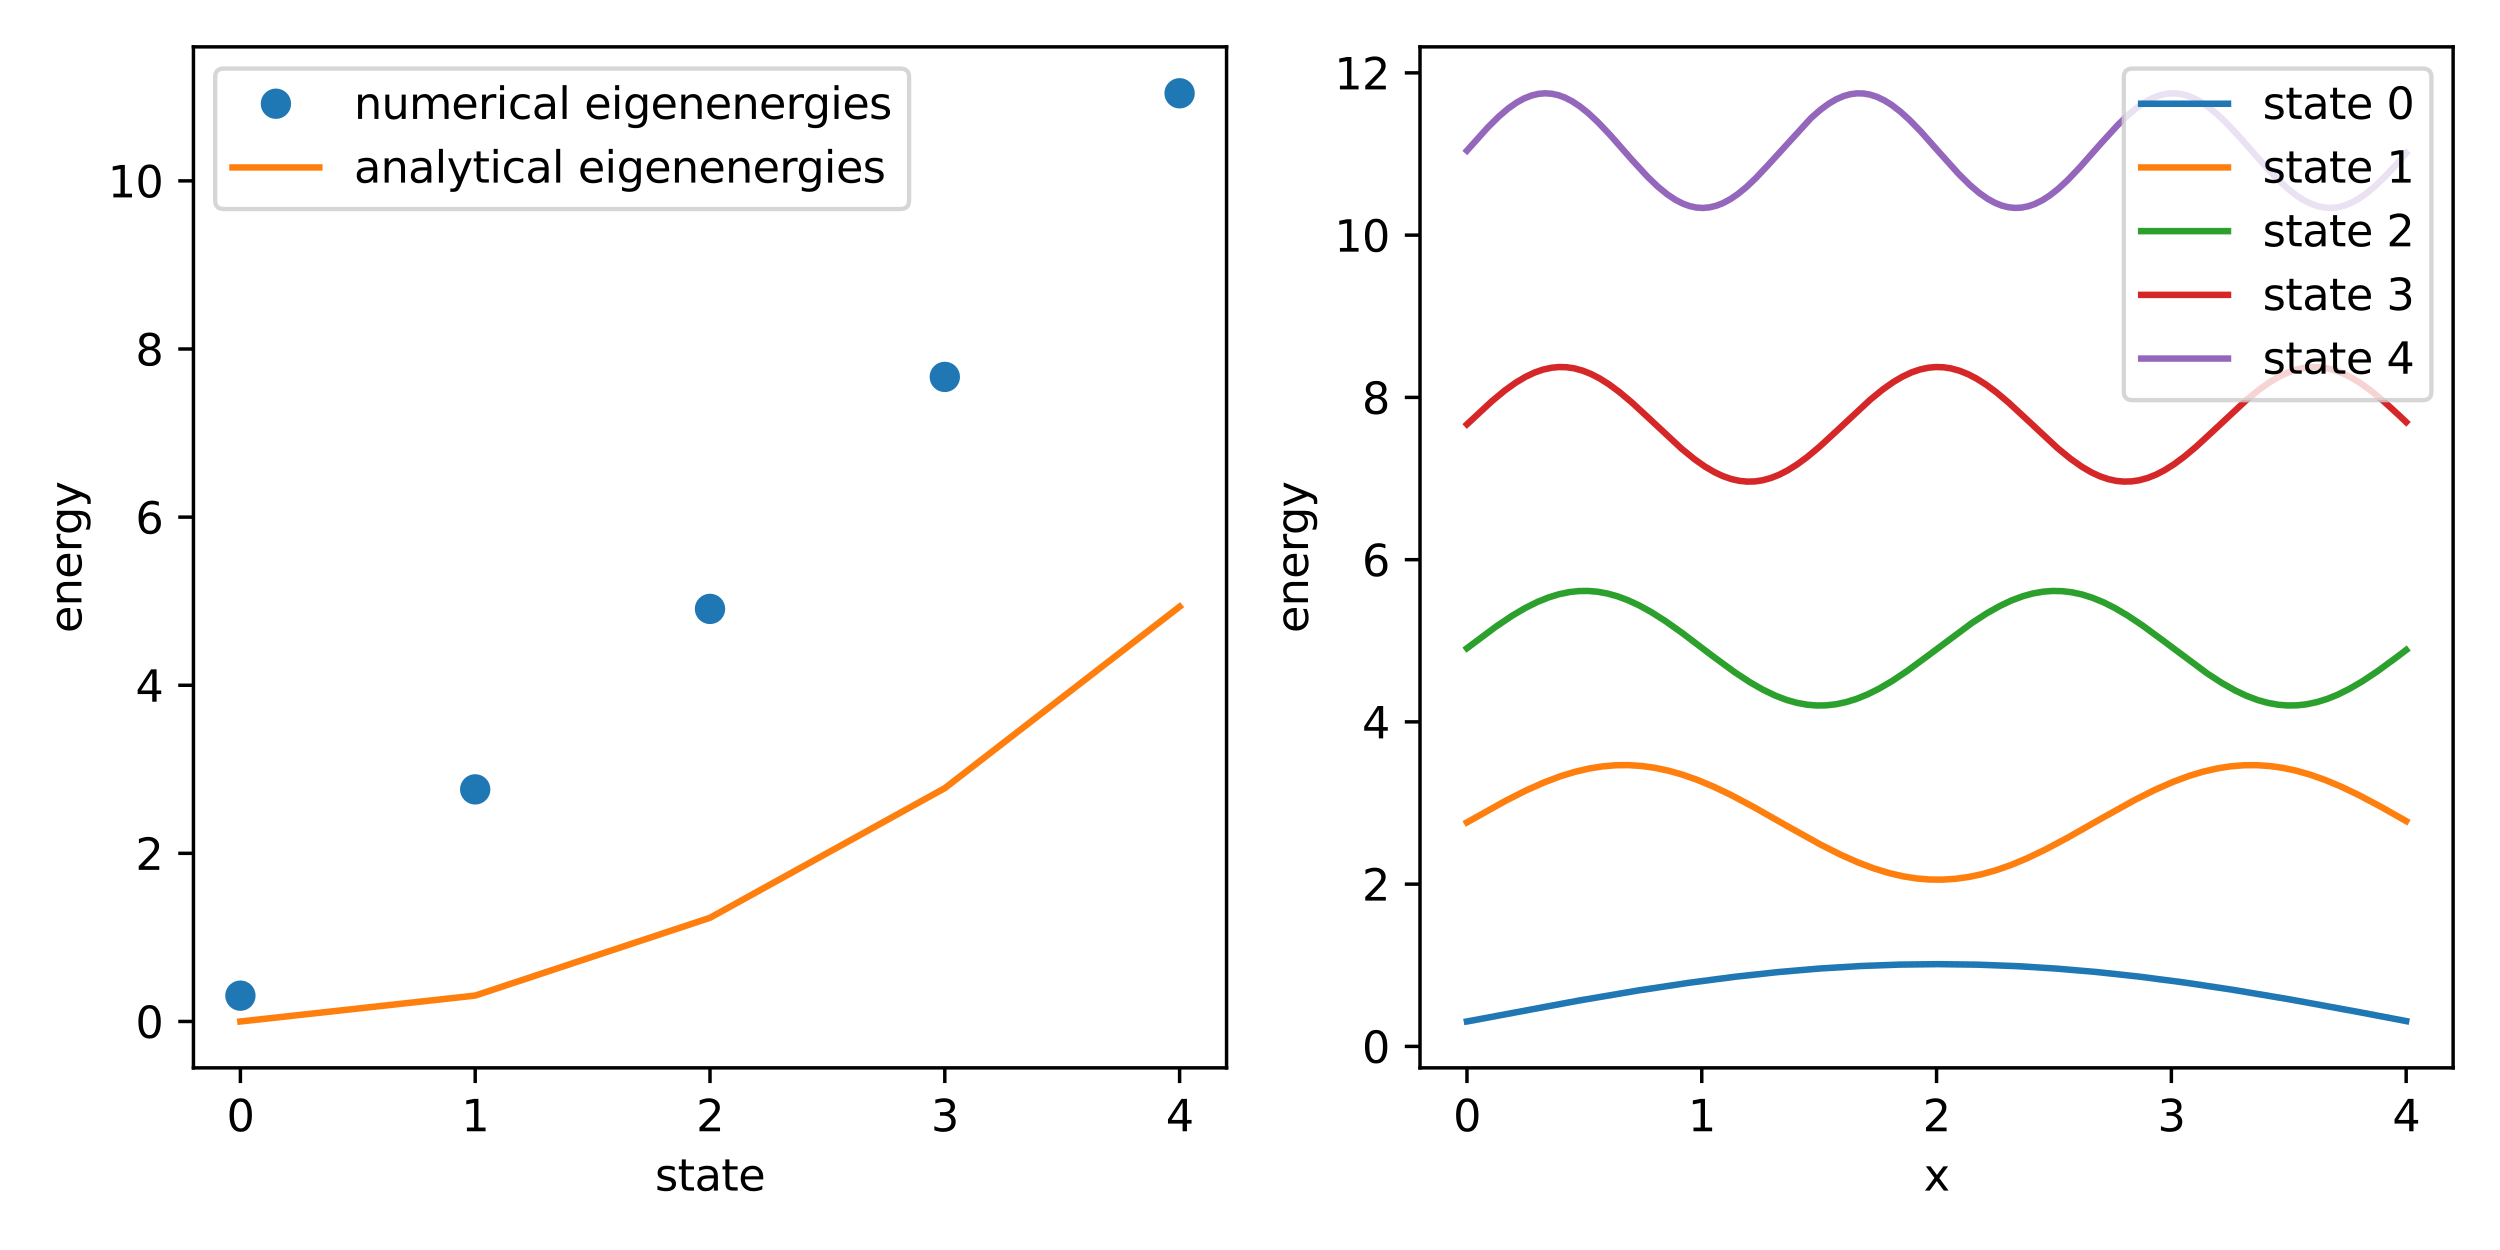 <?xml version="1.0" encoding="utf-8" standalone="no"?>
<!DOCTYPE svg PUBLIC "-//W3C//DTD SVG 1.1//EN"
  "http://www.w3.org/Graphics/SVG/1.1/DTD/svg11.dtd">
<svg xmlns:xlink="http://www.w3.org/1999/xlink" width="576pt" height="288pt" viewBox="0 0 576 288" xmlns="http://www.w3.org/2000/svg" version="1.1">
 <defs>
  <style type="text/css">*{stroke-linejoin: round; stroke-linecap: butt}</style>
 </defs>
 <g id="figure_1">
  <g id="patch_1">
   <path d="M 0 288 
L 576 288 
L 576 0 
L 0 0 
z
" style="fill: #ffffff"/>
  </g>
  <g id="axes_1">
   <g id="patch_2">
    <path d="M 44.57 246.04 
L 282.6 246.04 
L 282.6 10.8 
L 44.57 10.8 
z
" style="fill: #ffffff"/>
   </g>
   <g id="matplotlib.axis_1">
    <g id="xtick_1">
     <g id="line2d_1">
      <defs>
       <path id="mc8a85a029c" d="M 0 0 
L 0 3.5 
" style="stroke: #000000; stroke-width: 0.8"/>
      </defs>
      <g>
       <use xlink:href="#mc8a85a029c" x="55.39" y="246.04" style="stroke: #000000; stroke-width: 0.8"/>
      </g>
     </g>
     <g id="text_1">
      <!-- 0 -->
      <g transform="translate(52.208 260.638) scale(0.1 -0.1)">
       <defs>
        <path id="DejaVuSans-30" d="M 2034 4250 
Q 1547 4250 1301 3770 
Q 1056 3291 1056 2328 
Q 1056 1369 1301 889 
Q 1547 409 2034 409 
Q 2525 409 2770 889 
Q 3016 1369 3016 2328 
Q 3016 3291 2770 3770 
Q 2525 4250 2034 4250 
z
M 2034 4750 
Q 2819 4750 3233 4129 
Q 3647 3509 3647 2328 
Q 3647 1150 3233 529 
Q 2819 -91 2034 -91 
Q 1250 -91 836 529 
Q 422 1150 422 2328 
Q 422 3509 836 4129 
Q 1250 4750 2034 4750 
z
" transform="scale(0.016)"/>
       </defs>
       <use xlink:href="#DejaVuSans-30"/>
      </g>
     </g>
    </g>
    <g id="xtick_2">
     <g id="line2d_2">
      <g>
       <use xlink:href="#mc8a85a029c" x="109.487" y="246.04" style="stroke: #000000; stroke-width: 0.8"/>
      </g>
     </g>
     <g id="text_2">
      <!-- 1 -->
      <g transform="translate(106.306 260.638) scale(0.1 -0.1)">
       <defs>
        <path id="DejaVuSans-31" d="M 794 531 
L 1825 531 
L 1825 4091 
L 703 3866 
L 703 4441 
L 1819 4666 
L 2450 4666 
L 2450 531 
L 3481 531 
L 3481 0 
L 794 0 
L 794 531 
z
" transform="scale(0.016)"/>
       </defs>
       <use xlink:href="#DejaVuSans-31"/>
      </g>
     </g>
    </g>
    <g id="xtick_3">
     <g id="line2d_3">
      <g>
       <use xlink:href="#mc8a85a029c" x="163.585" y="246.04" style="stroke: #000000; stroke-width: 0.8"/>
      </g>
     </g>
     <g id="text_3">
      <!-- 2 -->
      <g transform="translate(160.404 260.638) scale(0.1 -0.1)">
       <defs>
        <path id="DejaVuSans-32" d="M 1228 531 
L 3431 531 
L 3431 0 
L 469 0 
L 469 531 
Q 828 903 1448 1529 
Q 2069 2156 2228 2338 
Q 2531 2678 2651 2914 
Q 2772 3150 2772 3378 
Q 2772 3750 2511 3984 
Q 2250 4219 1831 4219 
Q 1534 4219 1204 4116 
Q 875 4013 500 3803 
L 500 4441 
Q 881 4594 1212 4672 
Q 1544 4750 1819 4750 
Q 2544 4750 2975 4387 
Q 3406 4025 3406 3419 
Q 3406 3131 3298 2873 
Q 3191 2616 2906 2266 
Q 2828 2175 2409 1742 
Q 1991 1309 1228 531 
z
" transform="scale(0.016)"/>
       </defs>
       <use xlink:href="#DejaVuSans-32"/>
      </g>
     </g>
    </g>
    <g id="xtick_4">
     <g id="line2d_4">
      <g>
       <use xlink:href="#mc8a85a029c" x="217.683" y="246.04" style="stroke: #000000; stroke-width: 0.8"/>
      </g>
     </g>
     <g id="text_4">
      <!-- 3 -->
      <g transform="translate(214.501 260.638) scale(0.1 -0.1)">
       <defs>
        <path id="DejaVuSans-33" d="M 2597 2516 
Q 3050 2419 3304 2112 
Q 3559 1806 3559 1356 
Q 3559 666 3084 287 
Q 2609 -91 1734 -91 
Q 1441 -91 1130 -33 
Q 819 25 488 141 
L 488 750 
Q 750 597 1062 519 
Q 1375 441 1716 441 
Q 2309 441 2620 675 
Q 2931 909 2931 1356 
Q 2931 1769 2642 2001 
Q 2353 2234 1838 2234 
L 1294 2234 
L 1294 2753 
L 1863 2753 
Q 2328 2753 2575 2939 
Q 2822 3125 2822 3475 
Q 2822 3834 2567 4026 
Q 2313 4219 1838 4219 
Q 1578 4219 1281 4162 
Q 984 4106 628 3988 
L 628 4550 
Q 988 4650 1302 4700 
Q 1616 4750 1894 4750 
Q 2613 4750 3031 4423 
Q 3450 4097 3450 3541 
Q 3450 3153 3228 2886 
Q 3006 2619 2597 2516 
z
" transform="scale(0.016)"/>
       </defs>
       <use xlink:href="#DejaVuSans-33"/>
      </g>
     </g>
    </g>
    <g id="xtick_5">
     <g id="line2d_5">
      <g>
       <use xlink:href="#mc8a85a029c" x="271.78" y="246.04" style="stroke: #000000; stroke-width: 0.8"/>
      </g>
     </g>
     <g id="text_5">
      <!-- 4 -->
      <g transform="translate(268.599 260.638) scale(0.1 -0.1)">
       <defs>
        <path id="DejaVuSans-34" d="M 2419 4116 
L 825 1625 
L 2419 1625 
L 2419 4116 
z
M 2253 4666 
L 3047 4666 
L 3047 1625 
L 3713 1625 
L 3713 1100 
L 3047 1100 
L 3047 0 
L 2419 0 
L 2419 1100 
L 313 1100 
L 313 1709 
L 2253 4666 
z
" transform="scale(0.016)"/>
       </defs>
       <use xlink:href="#DejaVuSans-34"/>
      </g>
     </g>
    </g>
    <g id="text_6">
     <!-- state -->
     <g transform="translate(150.919 274.317) scale(0.1 -0.1)">
      <defs>
       <path id="DejaVuSans-73" d="M 2834 3397 
L 2834 2853 
Q 2591 2978 2328 3040 
Q 2066 3103 1784 3103 
Q 1356 3103 1142 2972 
Q 928 2841 928 2578 
Q 928 2378 1081 2264 
Q 1234 2150 1697 2047 
L 1894 2003 
Q 2506 1872 2764 1633 
Q 3022 1394 3022 966 
Q 3022 478 2636 193 
Q 2250 -91 1575 -91 
Q 1294 -91 989 -36 
Q 684 19 347 128 
L 347 722 
Q 666 556 975 473 
Q 1284 391 1588 391 
Q 1994 391 2212 530 
Q 2431 669 2431 922 
Q 2431 1156 2273 1281 
Q 2116 1406 1581 1522 
L 1381 1569 
Q 847 1681 609 1914 
Q 372 2147 372 2553 
Q 372 3047 722 3315 
Q 1072 3584 1716 3584 
Q 2034 3584 2315 3537 
Q 2597 3491 2834 3397 
z
" transform="scale(0.016)"/>
       <path id="DejaVuSans-74" d="M 1172 4494 
L 1172 3500 
L 2356 3500 
L 2356 3053 
L 1172 3053 
L 1172 1153 
Q 1172 725 1289 603 
Q 1406 481 1766 481 
L 2356 481 
L 2356 0 
L 1766 0 
Q 1100 0 847 248 
Q 594 497 594 1153 
L 594 3053 
L 172 3053 
L 172 3500 
L 594 3500 
L 594 4494 
L 1172 4494 
z
" transform="scale(0.016)"/>
       <path id="DejaVuSans-61" d="M 2194 1759 
Q 1497 1759 1228 1600 
Q 959 1441 959 1056 
Q 959 750 1161 570 
Q 1363 391 1709 391 
Q 2188 391 2477 730 
Q 2766 1069 2766 1631 
L 2766 1759 
L 2194 1759 
z
M 3341 1997 
L 3341 0 
L 2766 0 
L 2766 531 
Q 2569 213 2275 61 
Q 1981 -91 1556 -91 
Q 1019 -91 701 211 
Q 384 513 384 1019 
Q 384 1609 779 1909 
Q 1175 2209 1959 2209 
L 2766 2209 
L 2766 2266 
Q 2766 2663 2505 2880 
Q 2244 3097 1772 3097 
Q 1472 3097 1187 3025 
Q 903 2953 641 2809 
L 641 3341 
Q 956 3463 1253 3523 
Q 1550 3584 1831 3584 
Q 2591 3584 2966 3190 
Q 3341 2797 3341 1997 
z
" transform="scale(0.016)"/>
       <path id="DejaVuSans-65" d="M 3597 1894 
L 3597 1613 
L 953 1613 
Q 991 1019 1311 708 
Q 1631 397 2203 397 
Q 2534 397 2845 478 
Q 3156 559 3463 722 
L 3463 178 
Q 3153 47 2828 -22 
Q 2503 -91 2169 -91 
Q 1331 -91 842 396 
Q 353 884 353 1716 
Q 353 2575 817 3079 
Q 1281 3584 2069 3584 
Q 2775 3584 3186 3129 
Q 3597 2675 3597 1894 
z
M 3022 2063 
Q 3016 2534 2758 2815 
Q 2500 3097 2075 3097 
Q 1594 3097 1305 2825 
Q 1016 2553 972 2059 
L 3022 2063 
z
" transform="scale(0.016)"/>
      </defs>
      <use xlink:href="#DejaVuSans-73"/>
      <use xlink:href="#DejaVuSans-74" x="52.1"/>
      <use xlink:href="#DejaVuSans-61" x="91.309"/>
      <use xlink:href="#DejaVuSans-74" x="152.588"/>
      <use xlink:href="#DejaVuSans-65" x="191.797"/>
     </g>
    </g>
   </g>
   <g id="matplotlib.axis_2">
    <g id="ytick_1">
     <g id="line2d_6">
      <defs>
       <path id="m760dc50579" d="M 0 0 
L -3.5 0 
" style="stroke: #000000; stroke-width: 0.8"/>
      </defs>
      <g>
       <use xlink:href="#m760dc50579" x="44.57" y="235.347" style="stroke: #000000; stroke-width: 0.8"/>
      </g>
     </g>
     <g id="text_7">
      <!-- 0 -->
      <g transform="translate(31.207 239.146) scale(0.1 -0.1)">
       <use xlink:href="#DejaVuSans-30"/>
      </g>
     </g>
    </g>
    <g id="ytick_2">
     <g id="line2d_7">
      <g>
       <use xlink:href="#m760dc50579" x="44.57" y="196.613" style="stroke: #000000; stroke-width: 0.8"/>
      </g>
     </g>
     <g id="text_8">
      <!-- 2 -->
      <g transform="translate(31.207 200.412) scale(0.1 -0.1)">
       <use xlink:href="#DejaVuSans-32"/>
      </g>
     </g>
    </g>
    <g id="ytick_3">
     <g id="line2d_8">
      <g>
       <use xlink:href="#m760dc50579" x="44.57" y="157.878" style="stroke: #000000; stroke-width: 0.8"/>
      </g>
     </g>
     <g id="text_9">
      <!-- 4 -->
      <g transform="translate(31.207 161.677) scale(0.1 -0.1)">
       <use xlink:href="#DejaVuSans-34"/>
      </g>
     </g>
    </g>
    <g id="ytick_4">
     <g id="line2d_9">
      <g>
       <use xlink:href="#m760dc50579" x="44.57" y="119.143" style="stroke: #000000; stroke-width: 0.8"/>
      </g>
     </g>
     <g id="text_10">
      <!-- 6 -->
      <g transform="translate(31.207 122.942) scale(0.1 -0.1)">
       <defs>
        <path id="DejaVuSans-36" d="M 2113 2584 
Q 1688 2584 1439 2293 
Q 1191 2003 1191 1497 
Q 1191 994 1439 701 
Q 1688 409 2113 409 
Q 2538 409 2786 701 
Q 3034 994 3034 1497 
Q 3034 2003 2786 2293 
Q 2538 2584 2113 2584 
z
M 3366 4563 
L 3366 3988 
Q 3128 4100 2886 4159 
Q 2644 4219 2406 4219 
Q 1781 4219 1451 3797 
Q 1122 3375 1075 2522 
Q 1259 2794 1537 2939 
Q 1816 3084 2150 3084 
Q 2853 3084 3261 2657 
Q 3669 2231 3669 1497 
Q 3669 778 3244 343 
Q 2819 -91 2113 -91 
Q 1303 -91 875 529 
Q 447 1150 447 2328 
Q 447 3434 972 4092 
Q 1497 4750 2381 4750 
Q 2619 4750 2861 4703 
Q 3103 4656 3366 4563 
z
" transform="scale(0.016)"/>
       </defs>
       <use xlink:href="#DejaVuSans-36"/>
      </g>
     </g>
    </g>
    <g id="ytick_5">
     <g id="line2d_10">
      <g>
       <use xlink:href="#m760dc50579" x="44.57" y="80.408" style="stroke: #000000; stroke-width: 0.8"/>
      </g>
     </g>
     <g id="text_11">
      <!-- 8 -->
      <g transform="translate(31.207 84.207) scale(0.1 -0.1)">
       <defs>
        <path id="DejaVuSans-38" d="M 2034 2216 
Q 1584 2216 1326 1975 
Q 1069 1734 1069 1313 
Q 1069 891 1326 650 
Q 1584 409 2034 409 
Q 2484 409 2743 651 
Q 3003 894 3003 1313 
Q 3003 1734 2745 1975 
Q 2488 2216 2034 2216 
z
M 1403 2484 
Q 997 2584 770 2862 
Q 544 3141 544 3541 
Q 544 4100 942 4425 
Q 1341 4750 2034 4750 
Q 2731 4750 3128 4425 
Q 3525 4100 3525 3541 
Q 3525 3141 3298 2862 
Q 3072 2584 2669 2484 
Q 3125 2378 3379 2068 
Q 3634 1759 3634 1313 
Q 3634 634 3220 271 
Q 2806 -91 2034 -91 
Q 1263 -91 848 271 
Q 434 634 434 1313 
Q 434 1759 690 2068 
Q 947 2378 1403 2484 
z
M 1172 3481 
Q 1172 3119 1398 2916 
Q 1625 2713 2034 2713 
Q 2441 2713 2670 2916 
Q 2900 3119 2900 3481 
Q 2900 3844 2670 4047 
Q 2441 4250 2034 4250 
Q 1625 4250 1398 4047 
Q 1172 3844 1172 3481 
z
" transform="scale(0.016)"/>
       </defs>
       <use xlink:href="#DejaVuSans-38"/>
      </g>
     </g>
    </g>
    <g id="ytick_6">
     <g id="line2d_11">
      <g>
       <use xlink:href="#m760dc50579" x="44.57" y="41.674" style="stroke: #000000; stroke-width: 0.8"/>
      </g>
     </g>
     <g id="text_12">
      <!-- 10 -->
      <g transform="translate(24.845 45.473) scale(0.1 -0.1)">
       <use xlink:href="#DejaVuSans-31"/>
       <use xlink:href="#DejaVuSans-30" x="63.623"/>
      </g>
     </g>
    </g>
    <g id="text_13">
     <!-- energy -->
     <g transform="translate(18.765 145.843) rotate(-90) scale(0.1 -0.1)">
      <defs>
       <path id="DejaVuSans-6e" d="M 3513 2113 
L 3513 0 
L 2938 0 
L 2938 2094 
Q 2938 2591 2744 2837 
Q 2550 3084 2163 3084 
Q 1697 3084 1428 2787 
Q 1159 2491 1159 1978 
L 1159 0 
L 581 0 
L 581 3500 
L 1159 3500 
L 1159 2956 
Q 1366 3272 1645 3428 
Q 1925 3584 2291 3584 
Q 2894 3584 3203 3211 
Q 3513 2838 3513 2113 
z
" transform="scale(0.016)"/>
       <path id="DejaVuSans-72" d="M 2631 2963 
Q 2534 3019 2420 3045 
Q 2306 3072 2169 3072 
Q 1681 3072 1420 2755 
Q 1159 2438 1159 1844 
L 1159 0 
L 581 0 
L 581 3500 
L 1159 3500 
L 1159 2956 
Q 1341 3275 1631 3429 
Q 1922 3584 2338 3584 
Q 2397 3584 2469 3576 
Q 2541 3569 2628 3553 
L 2631 2963 
z
" transform="scale(0.016)"/>
       <path id="DejaVuSans-67" d="M 2906 1791 
Q 2906 2416 2648 2759 
Q 2391 3103 1925 3103 
Q 1463 3103 1205 2759 
Q 947 2416 947 1791 
Q 947 1169 1205 825 
Q 1463 481 1925 481 
Q 2391 481 2648 825 
Q 2906 1169 2906 1791 
z
M 3481 434 
Q 3481 -459 3084 -895 
Q 2688 -1331 1869 -1331 
Q 1566 -1331 1297 -1286 
Q 1028 -1241 775 -1147 
L 775 -588 
Q 1028 -725 1275 -790 
Q 1522 -856 1778 -856 
Q 2344 -856 2625 -561 
Q 2906 -266 2906 331 
L 2906 616 
Q 2728 306 2450 153 
Q 2172 0 1784 0 
Q 1141 0 747 490 
Q 353 981 353 1791 
Q 353 2603 747 3093 
Q 1141 3584 1784 3584 
Q 2172 3584 2450 3431 
Q 2728 3278 2906 2969 
L 2906 3500 
L 3481 3500 
L 3481 434 
z
" transform="scale(0.016)"/>
       <path id="DejaVuSans-79" d="M 2059 -325 
Q 1816 -950 1584 -1140 
Q 1353 -1331 966 -1331 
L 506 -1331 
L 506 -850 
L 844 -850 
Q 1081 -850 1212 -737 
Q 1344 -625 1503 -206 
L 1606 56 
L 191 3500 
L 800 3500 
L 1894 763 
L 2988 3500 
L 3597 3500 
L 2059 -325 
z
" transform="scale(0.016)"/>
      </defs>
      <use xlink:href="#DejaVuSans-65"/>
      <use xlink:href="#DejaVuSans-6e" x="61.523"/>
      <use xlink:href="#DejaVuSans-65" x="124.902"/>
      <use xlink:href="#DejaVuSans-72" x="186.426"/>
      <use xlink:href="#DejaVuSans-67" x="225.789"/>
      <use xlink:href="#DejaVuSans-79" x="289.266"/>
     </g>
    </g>
   </g>
   <g id="line2d_12">
    <defs>
     <path id="m12cfab8400" d="M 0 3 
C 0.796 3 1.559 2.684 2.121 2.121 
C 2.684 1.559 3 0.796 3 0 
C 3 -0.796 2.684 -1.559 2.121 -2.121 
C 1.559 -2.684 0.796 -3 0 -3 
C -0.796 -3 -1.559 -2.684 -2.121 -2.121 
C -2.684 -1.559 -3 -0.796 -3 0 
C -3 0.796 -2.684 1.559 -2.121 2.121 
C -1.559 2.684 -0.796 3 0 3 
z
" style="stroke: #1f77b4"/>
    </defs>
    <g clip-path="url(#pb5c7cb58d9)">
     <use xlink:href="#m12cfab8400" x="55.39" y="229.401" style="fill: #1f77b4; stroke: #1f77b4"/>
     <use xlink:href="#m12cfab8400" x="109.487" y="181.874" style="fill: #1f77b4; stroke: #1f77b4"/>
     <use xlink:href="#m12cfab8400" x="163.585" y="140.292" style="fill: #1f77b4; stroke: #1f77b4"/>
     <use xlink:href="#m12cfab8400" x="217.683" y="86.838" style="fill: #1f77b4; stroke: #1f77b4"/>
     <use xlink:href="#m12cfab8400" x="271.78" y="21.493" style="fill: #1f77b4; stroke: #1f77b4"/>
    </g>
   </g>
   <g id="line2d_13">
    <path d="M 55.39 235.347 
L 109.487 229.374 
L 163.585 211.454 
L 217.683 181.587 
L 271.78 139.773 
" clip-path="url(#pb5c7cb58d9)" style="fill: none; stroke: #ff7f0e; stroke-width: 1.5; stroke-linecap: square"/>
   </g>
   <g id="patch_3">
    <path d="M 44.57 246.04 
L 44.57 10.8 
" style="fill: none; stroke: #000000; stroke-width: 0.8; stroke-linejoin: miter; stroke-linecap: square"/>
   </g>
   <g id="patch_4">
    <path d="M 282.6 246.04 
L 282.6 10.8 
" style="fill: none; stroke: #000000; stroke-width: 0.8; stroke-linejoin: miter; stroke-linecap: square"/>
   </g>
   <g id="patch_5">
    <path d="M 44.57 246.04 
L 282.6 246.04 
" style="fill: none; stroke: #000000; stroke-width: 0.8; stroke-linejoin: miter; stroke-linecap: square"/>
   </g>
   <g id="patch_6">
    <path d="M 44.57 10.8 
L 282.6 10.8 
" style="fill: none; stroke: #000000; stroke-width: 0.8; stroke-linejoin: miter; stroke-linecap: square"/>
   </g>
   <g id="legend_1">
    <g id="patch_7">
     <path d="M 51.57 48.156 
L 207.45 48.156 
Q 209.45 48.156 209.45 46.156 
L 209.45 17.8 
Q 209.45 15.8 207.45 15.8 
L 51.57 15.8 
Q 49.57 15.8 49.57 17.8 
L 49.57 46.156 
Q 49.57 48.156 51.57 48.156 
z
" style="fill: #ffffff; opacity: 0.8; stroke: #cccccc; stroke-linejoin: miter"/>
    </g>
    <g id="line2d_14">
     <g>
      <use xlink:href="#m12cfab8400" x="63.57" y="23.898" style="fill: #1f77b4; stroke: #1f77b4"/>
     </g>
    </g>
    <g id="text_14">
     <!-- numerical eigenenergies -->
     <g transform="translate(81.57 27.398) scale(0.1 -0.1)">
      <defs>
       <path id="DejaVuSans-75" d="M 544 1381 
L 544 3500 
L 1119 3500 
L 1119 1403 
Q 1119 906 1312 657 
Q 1506 409 1894 409 
Q 2359 409 2629 706 
Q 2900 1003 2900 1516 
L 2900 3500 
L 3475 3500 
L 3475 0 
L 2900 0 
L 2900 538 
Q 2691 219 2414 64 
Q 2138 -91 1772 -91 
Q 1169 -91 856 284 
Q 544 659 544 1381 
z
M 1991 3584 
L 1991 3584 
z
" transform="scale(0.016)"/>
       <path id="DejaVuSans-6d" d="M 3328 2828 
Q 3544 3216 3844 3400 
Q 4144 3584 4550 3584 
Q 5097 3584 5394 3201 
Q 5691 2819 5691 2113 
L 5691 0 
L 5113 0 
L 5113 2094 
Q 5113 2597 4934 2840 
Q 4756 3084 4391 3084 
Q 3944 3084 3684 2787 
Q 3425 2491 3425 1978 
L 3425 0 
L 2847 0 
L 2847 2094 
Q 2847 2600 2669 2842 
Q 2491 3084 2119 3084 
Q 1678 3084 1418 2786 
Q 1159 2488 1159 1978 
L 1159 0 
L 581 0 
L 581 3500 
L 1159 3500 
L 1159 2956 
Q 1356 3278 1631 3431 
Q 1906 3584 2284 3584 
Q 2666 3584 2933 3390 
Q 3200 3197 3328 2828 
z
" transform="scale(0.016)"/>
       <path id="DejaVuSans-69" d="M 603 3500 
L 1178 3500 
L 1178 0 
L 603 0 
L 603 3500 
z
M 603 4863 
L 1178 4863 
L 1178 4134 
L 603 4134 
L 603 4863 
z
" transform="scale(0.016)"/>
       <path id="DejaVuSans-63" d="M 3122 3366 
L 3122 2828 
Q 2878 2963 2633 3030 
Q 2388 3097 2138 3097 
Q 1578 3097 1268 2742 
Q 959 2388 959 1747 
Q 959 1106 1268 751 
Q 1578 397 2138 397 
Q 2388 397 2633 464 
Q 2878 531 3122 666 
L 3122 134 
Q 2881 22 2623 -34 
Q 2366 -91 2075 -91 
Q 1284 -91 818 406 
Q 353 903 353 1747 
Q 353 2603 823 3093 
Q 1294 3584 2113 3584 
Q 2378 3584 2631 3529 
Q 2884 3475 3122 3366 
z
" transform="scale(0.016)"/>
       <path id="DejaVuSans-6c" d="M 603 4863 
L 1178 4863 
L 1178 0 
L 603 0 
L 603 4863 
z
" transform="scale(0.016)"/>
       <path id="DejaVuSans-20" transform="scale(0.016)"/>
      </defs>
      <use xlink:href="#DejaVuSans-6e"/>
      <use xlink:href="#DejaVuSans-75" x="63.379"/>
      <use xlink:href="#DejaVuSans-6d" x="126.758"/>
      <use xlink:href="#DejaVuSans-65" x="224.17"/>
      <use xlink:href="#DejaVuSans-72" x="285.693"/>
      <use xlink:href="#DejaVuSans-69" x="326.807"/>
      <use xlink:href="#DejaVuSans-63" x="354.59"/>
      <use xlink:href="#DejaVuSans-61" x="409.57"/>
      <use xlink:href="#DejaVuSans-6c" x="470.85"/>
      <use xlink:href="#DejaVuSans-20" x="498.633"/>
      <use xlink:href="#DejaVuSans-65" x="530.42"/>
      <use xlink:href="#DejaVuSans-69" x="591.943"/>
      <use xlink:href="#DejaVuSans-67" x="619.727"/>
      <use xlink:href="#DejaVuSans-65" x="683.203"/>
      <use xlink:href="#DejaVuSans-6e" x="744.727"/>
      <use xlink:href="#DejaVuSans-65" x="808.105"/>
      <use xlink:href="#DejaVuSans-6e" x="869.629"/>
      <use xlink:href="#DejaVuSans-65" x="933.008"/>
      <use xlink:href="#DejaVuSans-72" x="994.531"/>
      <use xlink:href="#DejaVuSans-67" x="1033.895"/>
      <use xlink:href="#DejaVuSans-69" x="1097.371"/>
      <use xlink:href="#DejaVuSans-65" x="1125.154"/>
      <use xlink:href="#DejaVuSans-73" x="1186.678"/>
     </g>
    </g>
    <g id="line2d_15">
     <path d="M 53.57 38.577 
L 63.57 38.577 
L 73.57 38.577 
" style="fill: none; stroke: #ff7f0e; stroke-width: 1.5; stroke-linecap: square"/>
    </g>
    <g id="text_15">
     <!-- analytical eigenenergies -->
     <g transform="translate(81.57 42.077) scale(0.1 -0.1)">
      <use xlink:href="#DejaVuSans-61"/>
      <use xlink:href="#DejaVuSans-6e" x="61.279"/>
      <use xlink:href="#DejaVuSans-61" x="124.658"/>
      <use xlink:href="#DejaVuSans-6c" x="185.938"/>
      <use xlink:href="#DejaVuSans-79" x="213.721"/>
      <use xlink:href="#DejaVuSans-74" x="272.9"/>
      <use xlink:href="#DejaVuSans-69" x="312.109"/>
      <use xlink:href="#DejaVuSans-63" x="339.893"/>
      <use xlink:href="#DejaVuSans-61" x="394.873"/>
      <use xlink:href="#DejaVuSans-6c" x="456.152"/>
      <use xlink:href="#DejaVuSans-20" x="483.936"/>
      <use xlink:href="#DejaVuSans-65" x="515.723"/>
      <use xlink:href="#DejaVuSans-69" x="577.246"/>
      <use xlink:href="#DejaVuSans-67" x="605.029"/>
      <use xlink:href="#DejaVuSans-65" x="668.506"/>
      <use xlink:href="#DejaVuSans-6e" x="730.029"/>
      <use xlink:href="#DejaVuSans-65" x="793.408"/>
      <use xlink:href="#DejaVuSans-6e" x="854.932"/>
      <use xlink:href="#DejaVuSans-65" x="918.311"/>
      <use xlink:href="#DejaVuSans-72" x="979.834"/>
      <use xlink:href="#DejaVuSans-67" x="1019.197"/>
      <use xlink:href="#DejaVuSans-69" x="1082.674"/>
      <use xlink:href="#DejaVuSans-65" x="1110.457"/>
      <use xlink:href="#DejaVuSans-73" x="1171.98"/>
     </g>
    </g>
   </g>
  </g>
  <g id="axes_2">
   <g id="patch_8">
    <path d="M 327.17 246.04 
L 565.2 246.04 
L 565.2 10.8 
L 327.17 10.8 
z
" style="fill: #ffffff"/>
   </g>
   <g id="matplotlib.axis_3">
    <g id="xtick_6">
     <g id="line2d_16">
      <g>
       <use xlink:href="#mc8a85a029c" x="337.99" y="246.04" style="stroke: #000000; stroke-width: 0.8"/>
      </g>
     </g>
     <g id="text_16">
      <!-- 0 -->
      <g transform="translate(334.808 260.638) scale(0.1 -0.1)">
       <use xlink:href="#DejaVuSans-30"/>
      </g>
     </g>
    </g>
    <g id="xtick_7">
     <g id="line2d_17">
      <g>
       <use xlink:href="#mc8a85a029c" x="392.087" y="246.04" style="stroke: #000000; stroke-width: 0.8"/>
      </g>
     </g>
     <g id="text_17">
      <!-- 1 -->
      <g transform="translate(388.906 260.638) scale(0.1 -0.1)">
       <use xlink:href="#DejaVuSans-31"/>
      </g>
     </g>
    </g>
    <g id="xtick_8">
     <g id="line2d_18">
      <g>
       <use xlink:href="#mc8a85a029c" x="446.185" y="246.04" style="stroke: #000000; stroke-width: 0.8"/>
      </g>
     </g>
     <g id="text_18">
      <!-- 2 -->
      <g transform="translate(443.004 260.638) scale(0.1 -0.1)">
       <use xlink:href="#DejaVuSans-32"/>
      </g>
     </g>
    </g>
    <g id="xtick_9">
     <g id="line2d_19">
      <g>
       <use xlink:href="#mc8a85a029c" x="500.283" y="246.04" style="stroke: #000000; stroke-width: 0.8"/>
      </g>
     </g>
     <g id="text_19">
      <!-- 3 -->
      <g transform="translate(497.101 260.638) scale(0.1 -0.1)">
       <use xlink:href="#DejaVuSans-33"/>
      </g>
     </g>
    </g>
    <g id="xtick_10">
     <g id="line2d_20">
      <g>
       <use xlink:href="#mc8a85a029c" x="554.38" y="246.04" style="stroke: #000000; stroke-width: 0.8"/>
      </g>
     </g>
     <g id="text_20">
      <!-- 4 -->
      <g transform="translate(551.199 260.638) scale(0.1 -0.1)">
       <use xlink:href="#DejaVuSans-34"/>
      </g>
     </g>
    </g>
    <g id="text_21">
     <!-- x -->
     <g transform="translate(443.226 274.317) scale(0.1 -0.1)">
      <defs>
       <path id="DejaVuSans-78" d="M 3513 3500 
L 2247 1797 
L 3578 0 
L 2900 0 
L 1881 1375 
L 863 0 
L 184 0 
L 1544 1831 
L 300 3500 
L 978 3500 
L 1906 2253 
L 2834 3500 
L 3513 3500 
z
" transform="scale(0.016)"/>
      </defs>
      <use xlink:href="#DejaVuSans-78"/>
     </g>
    </g>
   </g>
   <g id="matplotlib.axis_4">
    <g id="ytick_7">
     <g id="line2d_21">
      <g>
       <use xlink:href="#m760dc50579" x="327.17" y="241.085" style="stroke: #000000; stroke-width: 0.8"/>
      </g>
     </g>
     <g id="text_22">
      <!-- 0 -->
      <g transform="translate(313.808 244.885) scale(0.1 -0.1)">
       <use xlink:href="#DejaVuSans-30"/>
      </g>
     </g>
    </g>
    <g id="ytick_8">
     <g id="line2d_22">
      <g>
       <use xlink:href="#m760dc50579" x="327.17" y="203.704" style="stroke: #000000; stroke-width: 0.8"/>
      </g>
     </g>
     <g id="text_23">
      <!-- 2 -->
      <g transform="translate(313.808 207.503) scale(0.1 -0.1)">
       <use xlink:href="#DejaVuSans-32"/>
      </g>
     </g>
    </g>
    <g id="ytick_9">
     <g id="line2d_23">
      <g>
       <use xlink:href="#m760dc50579" x="327.17" y="166.322" style="stroke: #000000; stroke-width: 0.8"/>
      </g>
     </g>
     <g id="text_24">
      <!-- 4 -->
      <g transform="translate(313.808 170.121) scale(0.1 -0.1)">
       <use xlink:href="#DejaVuSans-34"/>
      </g>
     </g>
    </g>
    <g id="ytick_10">
     <g id="line2d_24">
      <g>
       <use xlink:href="#m760dc50579" x="327.17" y="128.941" style="stroke: #000000; stroke-width: 0.8"/>
      </g>
     </g>
     <g id="text_25">
      <!-- 6 -->
      <g transform="translate(313.808 132.74) scale(0.1 -0.1)">
       <use xlink:href="#DejaVuSans-36"/>
      </g>
     </g>
    </g>
    <g id="ytick_11">
     <g id="line2d_25">
      <g>
       <use xlink:href="#m760dc50579" x="327.17" y="91.559" style="stroke: #000000; stroke-width: 0.8"/>
      </g>
     </g>
     <g id="text_26">
      <!-- 8 -->
      <g transform="translate(313.808 95.358) scale(0.1 -0.1)">
       <use xlink:href="#DejaVuSans-38"/>
      </g>
     </g>
    </g>
    <g id="ytick_12">
     <g id="line2d_26">
      <g>
       <use xlink:href="#m760dc50579" x="327.17" y="54.178" style="stroke: #000000; stroke-width: 0.8"/>
      </g>
     </g>
     <g id="text_27">
      <!-- 10 -->
      <g transform="translate(307.445 57.977) scale(0.1 -0.1)">
       <use xlink:href="#DejaVuSans-31"/>
       <use xlink:href="#DejaVuSans-30" x="63.623"/>
      </g>
     </g>
    </g>
    <g id="ytick_13">
     <g id="line2d_27">
      <g>
       <use xlink:href="#m760dc50579" x="327.17" y="16.796" style="stroke: #000000; stroke-width: 0.8"/>
      </g>
     </g>
     <g id="text_28">
      <!-- 12 -->
      <g transform="translate(307.445 20.595) scale(0.1 -0.1)">
       <use xlink:href="#DejaVuSans-31"/>
       <use xlink:href="#DejaVuSans-32" x="63.623"/>
      </g>
     </g>
    </g>
    <g id="text_29">
     <!-- energy -->
     <g transform="translate(301.365 145.843) rotate(-90) scale(0.1 -0.1)">
      <use xlink:href="#DejaVuSans-65"/>
      <use xlink:href="#DejaVuSans-6e" x="61.523"/>
      <use xlink:href="#DejaVuSans-65" x="124.902"/>
      <use xlink:href="#DejaVuSans-72" x="186.426"/>
      <use xlink:href="#DejaVuSans-67" x="225.789"/>
      <use xlink:href="#DejaVuSans-79" x="289.266"/>
     </g>
    </g>
   </g>
   <g id="line2d_28">
    <path d="M 337.99 235.347 
L 363.549 230.568 
L 377.412 228.209 
L 389.109 226.437 
L 399.723 225.048 
L 409.687 223.964 
L 419.217 223.15 
L 428.531 222.579 
L 437.629 222.246 
L 446.51 222.14 
L 455.607 222.257 
L 464.705 222.599 
L 473.802 223.162 
L 483.117 223.958 
L 492.864 225.014 
L 503.261 226.369 
L 514.525 228.065 
L 527.521 230.256 
L 543.767 233.238 
L 554.38 235.259 
L 554.38 235.259 
" clip-path="url(#pcd4cfe84db)" style="fill: none; stroke: #1f77b4; stroke-width: 1.5; stroke-linecap: square"/>
   </g>
   <g id="line2d_29">
    <path d="M 337.99 189.48 
L 346.87 184.511 
L 351.636 182.102 
L 355.751 180.272 
L 359.434 178.882 
L 362.899 177.821 
L 366.149 177.062 
L 369.181 176.577 
L 372.214 176.316 
L 375.246 176.285 
L 378.279 176.484 
L 381.311 176.909 
L 384.344 177.55 
L 387.593 178.465 
L 391.058 179.681 
L 394.741 181.215 
L 398.856 183.18 
L 403.838 185.822 
L 411.853 190.372 
L 419.434 194.585 
L 424.199 196.98 
L 428.098 198.706 
L 431.781 200.094 
L 435.246 201.155 
L 438.495 201.909 
L 441.528 202.388 
L 444.56 202.643 
L 447.593 202.669 
L 450.625 202.468 
L 453.658 202.043 
L 456.69 201.401 
L 459.94 200.485 
L 463.405 199.265 
L 467.088 197.725 
L 471.203 195.755 
L 476.185 193.112 
L 484.416 188.439 
L 491.781 184.351 
L 496.546 181.958 
L 500.662 180.146 
L 504.344 178.776 
L 507.593 177.794 
L 510.842 177.045 
L 513.875 176.57 
L 516.907 176.318 
L 519.94 176.293 
L 522.972 176.495 
L 526.005 176.922 
L 529.037 177.567 
L 532.286 178.49 
L 535.752 179.716 
L 539.435 181.26 
L 543.55 183.229 
L 548.532 185.872 
L 554.38 189.181 
L 554.38 189.181 
" clip-path="url(#pcd4cfe84db)" style="fill: none; stroke: #ff7f0e; stroke-width: 1.5; stroke-linecap: square"/>
   </g>
   <g id="line2d_30">
    <path d="M 337.99 149.351 
L 344.704 144.344 
L 348.387 141.87 
L 351.419 140.083 
L 354.235 138.679 
L 356.834 137.634 
L 359.217 136.907 
L 361.6 136.416 
L 363.766 136.181 
L 365.932 136.155 
L 368.098 136.338 
L 370.264 136.727 
L 372.647 137.384 
L 375.029 138.268 
L 377.629 139.47 
L 380.445 141.022 
L 383.694 143.086 
L 387.593 145.85 
L 394.741 151.271 
L 399.723 154.911 
L 403.188 157.187 
L 406.221 158.924 
L 409.037 160.274 
L 411.636 161.265 
L 414.019 161.938 
L 416.401 162.37 
L 418.568 162.547 
L 420.734 162.515 
L 422.9 162.276 
L 425.282 161.78 
L 427.665 161.049 
L 430.264 159.999 
L 432.864 158.708 
L 435.896 156.935 
L 439.362 154.624 
L 443.911 151.287 
L 454.308 143.547 
L 457.774 141.297 
L 460.806 139.592 
L 463.405 138.366 
L 466.005 137.389 
L 468.387 136.733 
L 470.77 136.317 
L 472.936 136.155 
L 475.102 136.199 
L 477.268 136.449 
L 479.651 136.956 
L 482.034 137.7 
L 484.633 138.764 
L 487.232 140.07 
L 490.265 141.858 
L 493.73 144.178 
L 498.279 147.521 
L 508.46 155.104 
L 511.925 157.359 
L 514.958 159.072 
L 517.557 160.304 
L 520.156 161.286 
L 522.539 161.949 
L 524.922 162.373 
L 527.088 162.544 
L 529.254 162.51 
L 531.42 162.269 
L 533.803 161.769 
L 536.185 161.031 
L 538.568 160.069 
L 541.167 158.786 
L 544.2 157.026 
L 547.666 154.73 
L 551.998 151.568 
L 554.38 149.756 
L 554.38 149.756 
" clip-path="url(#pcd4cfe84db)" style="fill: none; stroke: #2ca02c; stroke-width: 1.5; stroke-linecap: square"/>
   </g>
   <g id="line2d_31">
    <path d="M 337.99 97.765 
L 343.621 92.529 
L 346.654 90.013 
L 349.253 88.149 
L 351.419 86.854 
L 353.585 85.827 
L 355.535 85.152 
L 357.484 84.726 
L 359.217 84.564 
L 360.95 84.61 
L 362.683 84.863 
L 364.632 85.393 
L 366.582 86.17 
L 368.531 87.177 
L 370.697 88.54 
L 373.08 90.298 
L 375.896 92.657 
L 379.795 96.253 
L 387.376 103.323 
L 390.409 105.799 
L 392.791 107.478 
L 394.957 108.756 
L 396.907 109.676 
L 398.856 110.361 
L 400.806 110.796 
L 402.539 110.965 
L 404.271 110.924 
L 406.004 110.676 
L 407.954 110.153 
L 409.903 109.385 
L 411.853 108.388 
L 414.019 107.033 
L 416.401 105.282 
L 419.217 102.927 
L 423.116 99.335 
L 430.914 92.075 
L 433.73 89.781 
L 436.113 88.093 
L 438.279 86.807 
L 440.445 85.788 
L 442.394 85.123 
L 444.344 84.71 
L 446.077 84.563 
L 447.81 84.623 
L 449.542 84.889 
L 451.492 85.429 
L 453.441 86.212 
L 455.391 87.225 
L 457.557 88.598 
L 459.94 90.368 
L 462.755 92.739 
L 466.654 96.34 
L 474.019 103.211 
L 477.052 105.701 
L 479.651 107.537 
L 481.817 108.806 
L 483.766 109.716 
L 485.716 110.387 
L 487.665 110.806 
L 489.398 110.961 
L 491.131 110.911 
L 492.864 110.655 
L 494.813 110.126 
L 496.763 109.35 
L 498.712 108.341 
L 500.878 106.973 
L 503.261 105.208 
L 506.077 102.845 
L 509.976 99.25 
L 517.557 92.184 
L 520.59 89.71 
L 522.972 88.032 
L 525.138 86.758 
L 527.088 85.842 
L 529.037 85.163 
L 530.987 84.734 
L 532.72 84.568 
L 534.453 84.609 
L 536.185 84.858 
L 537.918 85.31 
L 539.868 86.055 
L 541.817 87.034 
L 543.983 88.37 
L 546.366 90.102 
L 549.182 92.437 
L 552.864 95.808 
L 554.38 97.25 
L 554.38 97.25 
" clip-path="url(#pcd4cfe84db)" style="fill: none; stroke: #d62728; stroke-width: 1.5; stroke-linecap: square"/>
   </g>
   <g id="line2d_32">
    <path d="M 337.99 34.702 
L 342.755 29.39 
L 345.354 26.818 
L 347.52 24.973 
L 349.47 23.607 
L 351.203 22.659 
L 352.935 21.983 
L 354.452 21.627 
L 355.968 21.496 
L 357.484 21.593 
L 359 21.917 
L 360.517 22.464 
L 362.25 23.351 
L 363.982 24.496 
L 365.932 26.057 
L 368.098 28.077 
L 370.914 31.04 
L 376.112 36.947 
L 379.578 40.708 
L 381.961 42.998 
L 384.127 44.773 
L 386.076 46.068 
L 387.809 46.947 
L 389.326 47.491 
L 390.842 47.815 
L 392.358 47.911 
L 393.874 47.777 
L 395.391 47.415 
L 396.907 46.831 
L 398.64 45.906 
L 400.373 44.731 
L 402.322 43.141 
L 404.488 41.093 
L 407.304 38.103 
L 417.268 27.185 
L 419.434 25.287 
L 421.383 23.861 
L 423.116 22.852 
L 424.849 22.11 
L 426.365 21.694 
L 427.882 21.505 
L 429.398 21.546 
L 430.914 21.815 
L 432.43 22.308 
L 434.163 23.132 
L 435.896 24.216 
L 437.846 25.718 
L 440.012 27.687 
L 442.611 30.374 
L 446.727 35.016 
L 451.275 40.073 
L 453.875 42.639 
L 456.041 44.473 
L 457.99 45.833 
L 459.723 46.774 
L 461.239 47.374 
L 462.755 47.752 
L 464.272 47.904 
L 465.788 47.827 
L 467.304 47.524 
L 468.82 47.001 
L 470.553 46.142 
L 472.286 45.024 
L 474.236 43.486 
L 476.402 41.483 
L 479.218 38.534 
L 483.983 33.128 
L 487.882 28.859 
L 490.265 26.549 
L 492.431 24.748 
L 494.38 23.427 
L 496.113 22.524 
L 497.629 21.959 
L 499.146 21.616 
L 500.662 21.498 
L 502.178 21.608 
L 503.694 21.943 
L 505.211 22.5 
L 506.943 23.398 
L 508.676 24.553 
L 510.626 26.126 
L 512.792 28.157 
L 515.608 31.129 
L 521.456 37.766 
L 524.705 41.224 
L 527.088 43.447 
L 529.037 44.989 
L 530.77 46.114 
L 532.503 46.98 
L 534.019 47.511 
L 535.536 47.822 
L 537.052 47.907 
L 538.568 47.762 
L 540.084 47.389 
L 541.601 46.795 
L 543.333 45.859 
L 545.066 44.671 
L 547.016 43.069 
L 549.398 40.791 
L 552.214 37.773 
L 554.38 35.316 
L 554.38 35.316 
" clip-path="url(#pcd4cfe84db)" style="fill: none; stroke: #9467bd; stroke-width: 1.5; stroke-linecap: square"/>
   </g>
   <g id="patch_9">
    <path d="M 327.17 246.04 
L 327.17 10.8 
" style="fill: none; stroke: #000000; stroke-width: 0.8; stroke-linejoin: miter; stroke-linecap: square"/>
   </g>
   <g id="patch_10">
    <path d="M 565.2 246.04 
L 565.2 10.8 
" style="fill: none; stroke: #000000; stroke-width: 0.8; stroke-linejoin: miter; stroke-linecap: square"/>
   </g>
   <g id="patch_11">
    <path d="M 327.17 246.04 
L 565.2 246.04 
" style="fill: none; stroke: #000000; stroke-width: 0.8; stroke-linejoin: miter; stroke-linecap: square"/>
   </g>
   <g id="patch_12">
    <path d="M 327.17 10.8 
L 565.2 10.8 
" style="fill: none; stroke: #000000; stroke-width: 0.8; stroke-linejoin: miter; stroke-linecap: square"/>
   </g>
   <g id="legend_2">
    <g id="patch_13">
     <path d="M 491.328 92.191 
L 558.2 92.191 
Q 560.2 92.191 560.2 90.191 
L 560.2 17.8 
Q 560.2 15.8 558.2 15.8 
L 491.328 15.8 
Q 489.328 15.8 489.328 17.8 
L 489.328 90.191 
Q 489.328 92.191 491.328 92.191 
z
" style="fill: #ffffff; opacity: 0.8; stroke: #cccccc; stroke-linejoin: miter"/>
    </g>
    <g id="line2d_33">
     <path d="M 493.328 23.898 
L 503.328 23.898 
L 513.328 23.898 
" style="fill: none; stroke: #1f77b4; stroke-width: 1.5; stroke-linecap: square"/>
    </g>
    <g id="text_30">
     <!-- state 0 -->
     <g transform="translate(521.328 27.398) scale(0.1 -0.1)">
      <use xlink:href="#DejaVuSans-73"/>
      <use xlink:href="#DejaVuSans-74" x="52.1"/>
      <use xlink:href="#DejaVuSans-61" x="91.309"/>
      <use xlink:href="#DejaVuSans-74" x="152.588"/>
      <use xlink:href="#DejaVuSans-65" x="191.797"/>
      <use xlink:href="#DejaVuSans-20" x="253.32"/>
      <use xlink:href="#DejaVuSans-30" x="285.107"/>
     </g>
    </g>
    <g id="line2d_34">
     <path d="M 493.328 38.577 
L 503.328 38.577 
L 513.328 38.577 
" style="fill: none; stroke: #ff7f0e; stroke-width: 1.5; stroke-linecap: square"/>
    </g>
    <g id="text_31">
     <!-- state 1 -->
     <g transform="translate(521.328 42.077) scale(0.1 -0.1)">
      <use xlink:href="#DejaVuSans-73"/>
      <use xlink:href="#DejaVuSans-74" x="52.1"/>
      <use xlink:href="#DejaVuSans-61" x="91.309"/>
      <use xlink:href="#DejaVuSans-74" x="152.588"/>
      <use xlink:href="#DejaVuSans-65" x="191.797"/>
      <use xlink:href="#DejaVuSans-20" x="253.32"/>
      <use xlink:href="#DejaVuSans-31" x="285.107"/>
     </g>
    </g>
    <g id="line2d_35">
     <path d="M 493.328 53.255 
L 503.328 53.255 
L 513.328 53.255 
" style="fill: none; stroke: #2ca02c; stroke-width: 1.5; stroke-linecap: square"/>
    </g>
    <g id="text_32">
     <!-- state 2 -->
     <g transform="translate(521.328 56.755) scale(0.1 -0.1)">
      <use xlink:href="#DejaVuSans-73"/>
      <use xlink:href="#DejaVuSans-74" x="52.1"/>
      <use xlink:href="#DejaVuSans-61" x="91.309"/>
      <use xlink:href="#DejaVuSans-74" x="152.588"/>
      <use xlink:href="#DejaVuSans-65" x="191.797"/>
      <use xlink:href="#DejaVuSans-20" x="253.32"/>
      <use xlink:href="#DejaVuSans-32" x="285.107"/>
     </g>
    </g>
    <g id="line2d_36">
     <path d="M 493.328 67.933 
L 503.328 67.933 
L 513.328 67.933 
" style="fill: none; stroke: #d62728; stroke-width: 1.5; stroke-linecap: square"/>
    </g>
    <g id="text_33">
     <!-- state 3 -->
     <g transform="translate(521.328 71.433) scale(0.1 -0.1)">
      <use xlink:href="#DejaVuSans-73"/>
      <use xlink:href="#DejaVuSans-74" x="52.1"/>
      <use xlink:href="#DejaVuSans-61" x="91.309"/>
      <use xlink:href="#DejaVuSans-74" x="152.588"/>
      <use xlink:href="#DejaVuSans-65" x="191.797"/>
      <use xlink:href="#DejaVuSans-20" x="253.32"/>
      <use xlink:href="#DejaVuSans-33" x="285.107"/>
     </g>
    </g>
    <g id="line2d_37">
     <path d="M 493.328 82.611 
L 503.328 82.611 
L 513.328 82.611 
" style="fill: none; stroke: #9467bd; stroke-width: 1.5; stroke-linecap: square"/>
    </g>
    <g id="text_34">
     <!-- state 4 -->
     <g transform="translate(521.328 86.111) scale(0.1 -0.1)">
      <use xlink:href="#DejaVuSans-73"/>
      <use xlink:href="#DejaVuSans-74" x="52.1"/>
      <use xlink:href="#DejaVuSans-61" x="91.309"/>
      <use xlink:href="#DejaVuSans-74" x="152.588"/>
      <use xlink:href="#DejaVuSans-65" x="191.797"/>
      <use xlink:href="#DejaVuSans-20" x="253.32"/>
      <use xlink:href="#DejaVuSans-34" x="285.107"/>
     </g>
    </g>
   </g>
  </g>
 </g>
 <defs>
  <clipPath id="pb5c7cb58d9">
   <rect x="44.57" y="10.8" width="238.03" height="235.24"/>
  </clipPath>
  <clipPath id="pcd4cfe84db">
   <rect x="327.17" y="10.8" width="238.03" height="235.24"/>
  </clipPath>
 </defs>
</svg>
